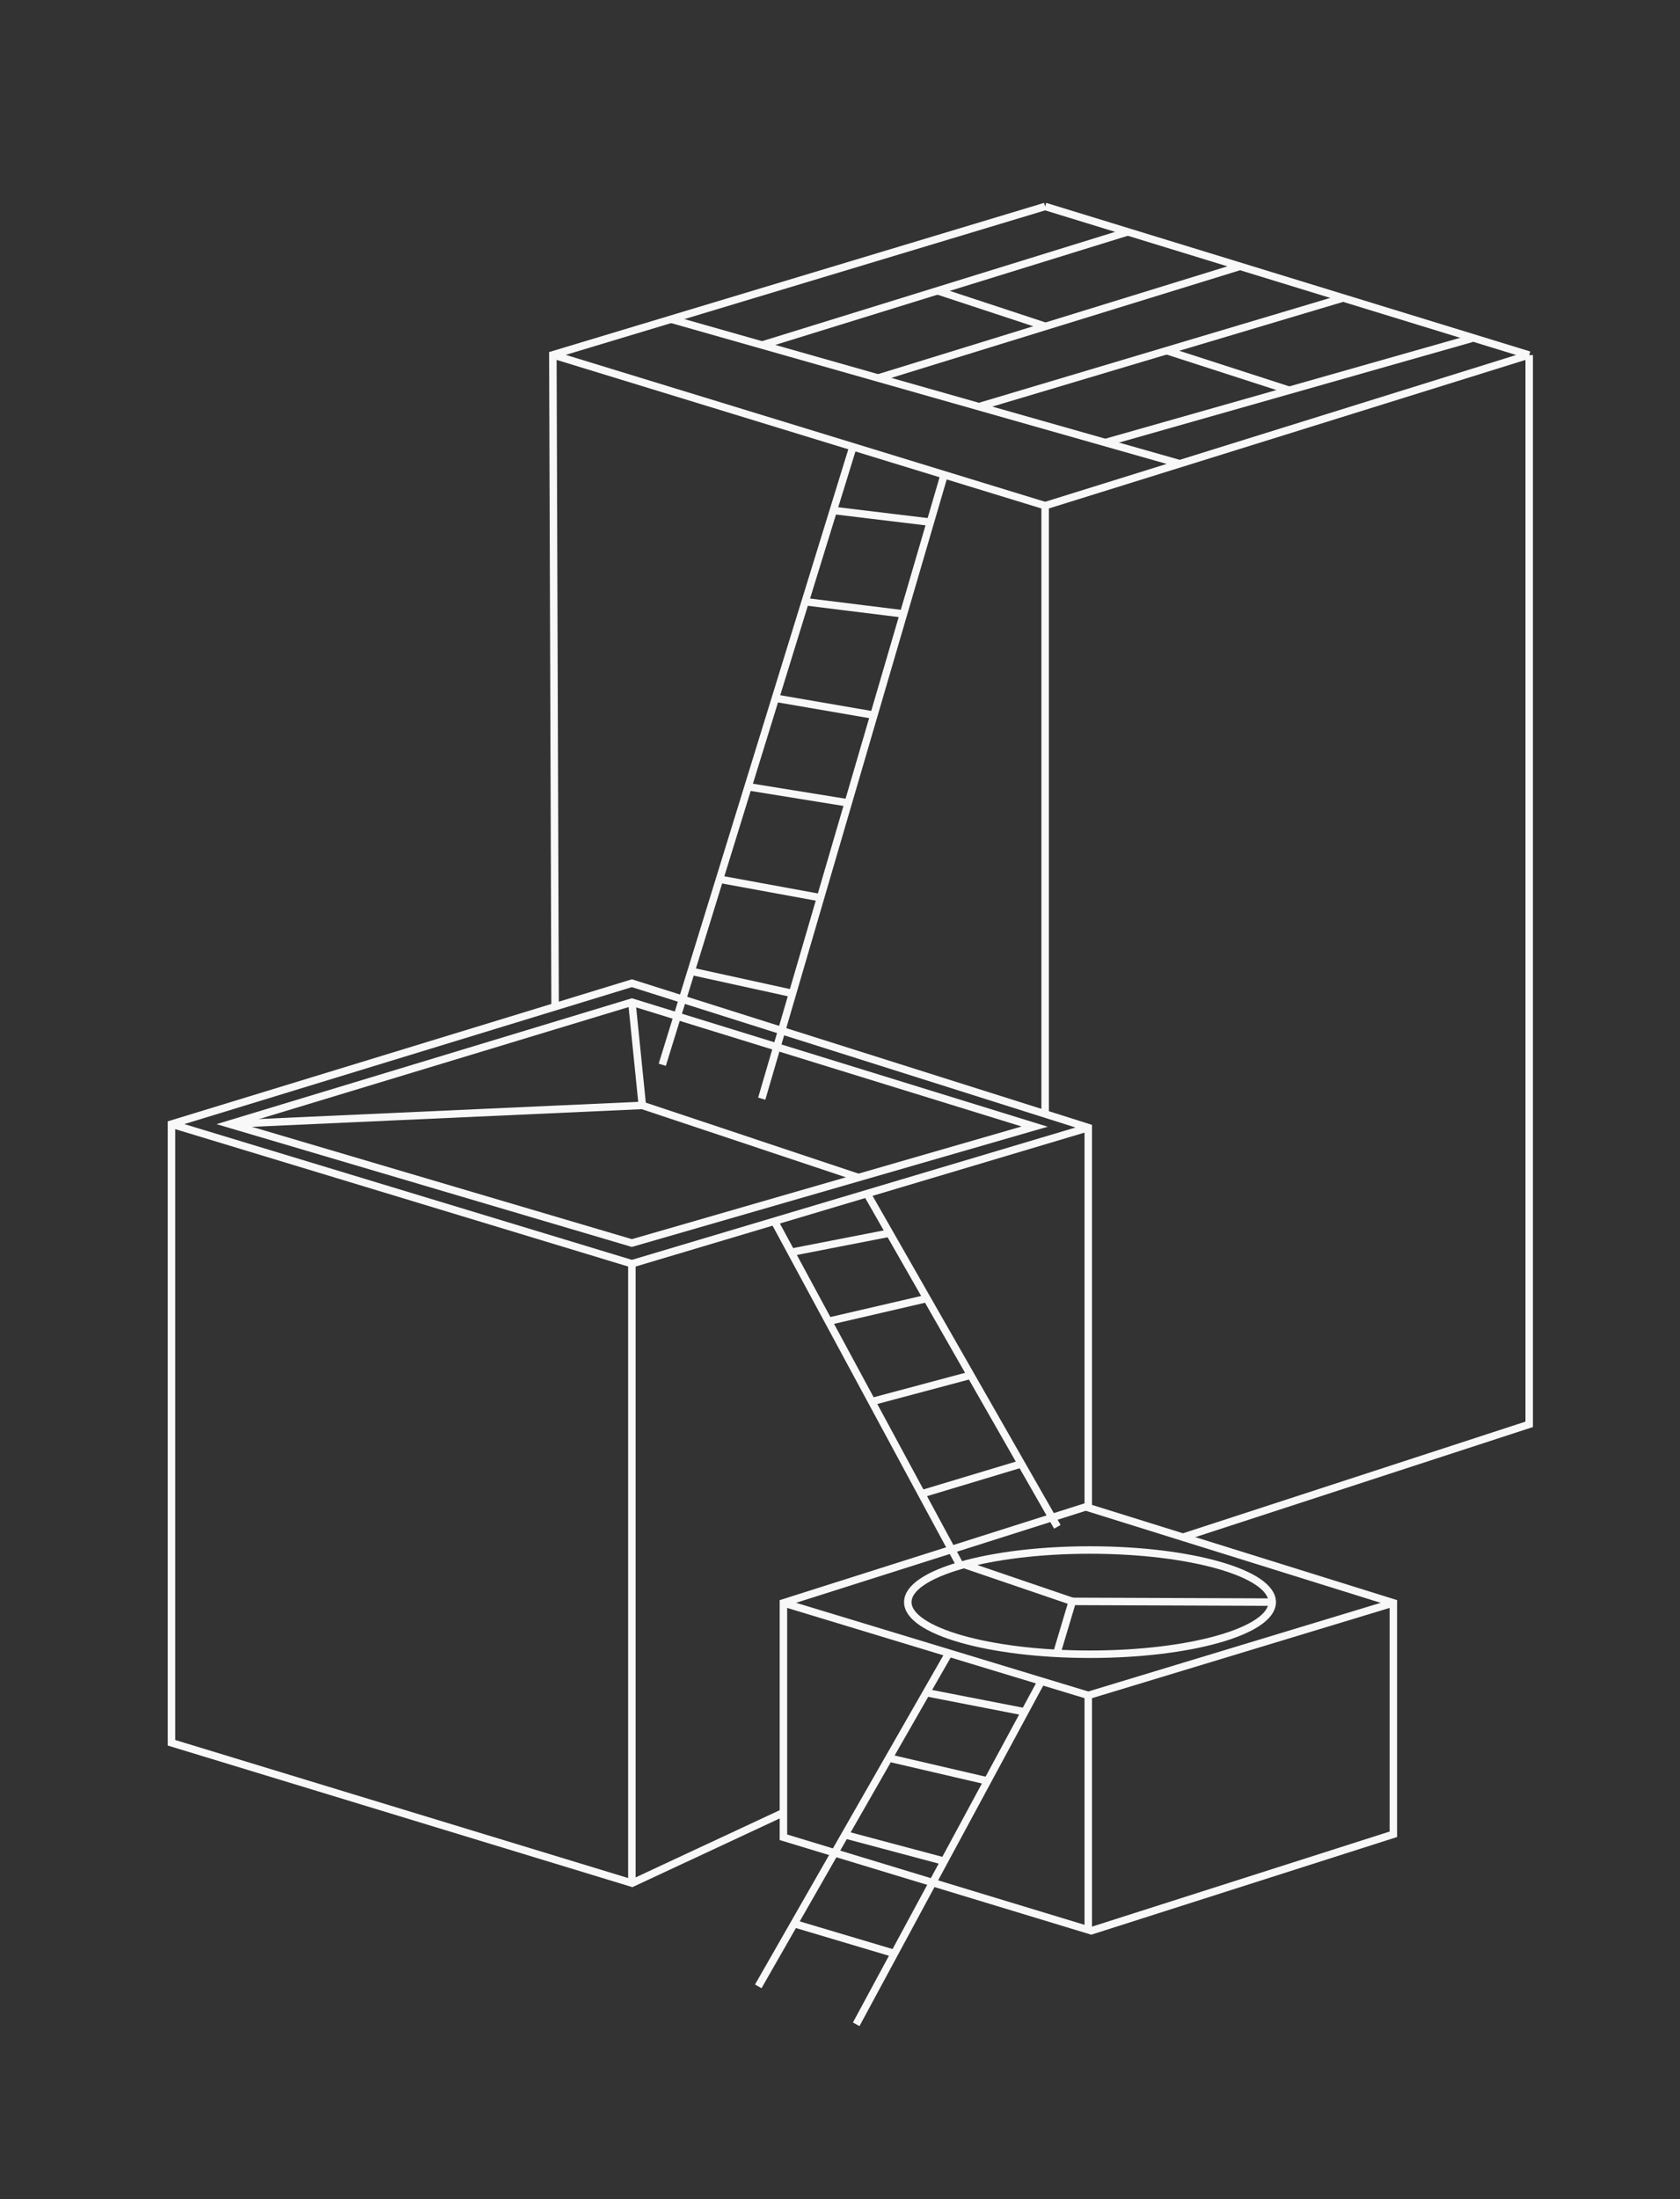 <?xml version="1.0" encoding="utf-8"?>
<!-- Generator: Adobe Illustrator 21.1.0, SVG Export Plug-In . SVG Version: 6.00 Build 0)  -->
<svg version="1.1" id="Layer_1" xmlns="http://www.w3.org/2000/svg" xmlns:xlink="http://www.w3.org/1999/xlink" x="0px" y="0px"
	 width="674px" height="881.9px" viewBox="0 0 674 881.9" style="enable-background:new 0 0 674 881.9;" xml:space="preserve">
<rect x="0" y="0" width="674" height="881.9" fill="#333333" stroke="none"/>
<style type="text/css">
	.st0{fill:none;stroke:#F8F8F9;stroke-width:3;stroke-miterlimit:10;}
</style>
<title>Artboard 1</title>
<g id="ladder">
	<line class="st0" x1="347.9" y1="478.8" x2="424.2" y2="612.3"/>
	<line class="st0" x1="310.5" y1="489.4" x2="385" y2="627.4"/>
	<line class="st0" x1="409.9" y1="587" x2="369.7" y2="599.1"/>
	<line class="st0" x1="389.8" y1="551.4" x2="349.7" y2="562.1"/>
	<line class="st0" x1="372.4" y1="520.6" x2="332.3" y2="529.9"/>
	<line class="st0" x1="356.9" y1="494.5" x2="317.4" y2="502.2"/>
	<line class="st0" x1="342.2" y1="179.2" x2="265.7" y2="427"/>
	<line class="st0" x1="378.8" y1="190.4" x2="305.6" y2="440.6"/>
	<line class="st0" x1="277.3" y1="389.5" x2="317.9" y2="398.4"/>
	<line class="st0" x1="288.7" y1="352.6" x2="329.1" y2="360"/>
	<line class="st0" x1="300.1" y1="315.5" x2="340.3" y2="322"/>
	<line class="st0" x1="311.1" y1="280" x2="350.6" y2="286.8"/>
	<line class="st0" x1="323" y1="241.3" x2="362.5" y2="246.2"/>
	<line class="st0" x1="334.3" y1="204.7" x2="373.2" y2="209.4"/>
	<line class="st0" x1="380.6" y1="663.1" x2="304.2" y2="796.6"/>
	<line class="st0" x1="418" y1="673.8" x2="343.5" y2="811.8"/>
	<line class="st0" x1="318.5" y1="771.4" x2="358.8" y2="783.4"/>
	<line class="st0" x1="338.7" y1="735.7" x2="378.8" y2="746.4"/>
	<line class="st0" x1="356.1" y1="704.9" x2="396.1" y2="714.2"/>
	<line class="st0" x1="371.6" y1="678.8" x2="411.1" y2="686.5"/>
</g>
<g id="bmf">
	<line class="st0" x1="613.5" y1="142.4" x2="419.3" y2="82.8"/>
	<polyline class="st0" points="474.2,616.6 613.5,571.2 613.5,142.4 	"/>
	<polyline class="st0" points="419.3,82.8 221.8,142.3 222.7,403.6 	"/>
	<line class="st0" x1="269.2" y1="128" x2="473.4" y2="186"/>
	<line class="st0" x1="305.7" y1="138.4" x2="452.4" y2="93"/>
	<line class="st0" x1="352.3" y1="151.6" x2="497.2" y2="106.9"/>
	<line class="st0" x1="392.7" y1="163.1" x2="538.5" y2="119.6"/>
	<line class="st0" x1="443.4" y1="177.5" x2="590.5" y2="135.7"/>
	<line class="st0" x1="376.1" y1="116.6" x2="419.5" y2="130.9"/>
	<line class="st0" x1="468" y1="140.6" x2="517.2" y2="156.5"/>
	<polyline class="st0" points="221.8,142.3 419.3,202.8 419.3,446.8 	"/>
	<line class="st0" x1="419.3" y1="202.8" x2="613.5" y2="142.3"/>
</g>
<g id="pmf">
	<polyline class="st0" points="436.6,604.3 436.6,452.2 253.5,394.3 68.8,450.8 68.8,698.9 253.6,755.2 314.3,726.9 	"/>
	<polyline class="st0" points="436.6,452.2 253.5,506.8 68.8,450.8 	"/>
	<line class="st0" x1="253.5" y1="506.8" x2="253.5" y2="755.2"/>
	<polygon class="st0" points="92.1,450.8 253.5,401.9 415.1,451.8 253.5,498.5 	"/>
	<polyline class="st0" points="92.1,450.8 257.7,443.3 344.3,472.2 	"/>
	<line class="st0" x1="257.7" y1="443.3" x2="253.5" y2="401.9"/>
</g>
<g id="psf">
	<polygon class="st0" points="314.3,642.8 435.6,604.3 559,642.8 559,735.6 437.8,774.3 314.3,736.8 	"/>
	<polyline class="st0" points="314.3,642.8 436.6,679.9 559,642.8 	"/>
	<line class="st0" x1="436.6" y1="679.9" x2="436.6" y2="774.3"/>
	<ellipse class="st0" cx="437.3" cy="642.5" rx="73.1" ry="20.9"/>
	<polyline class="st0" points="386.8,627.4 430.2,642.2 424.1,662.6 	"/>
	<line class="st0" x1="430.2" y1="642.2" x2="510.4" y2="642.5"/>
</g>
</svg>
